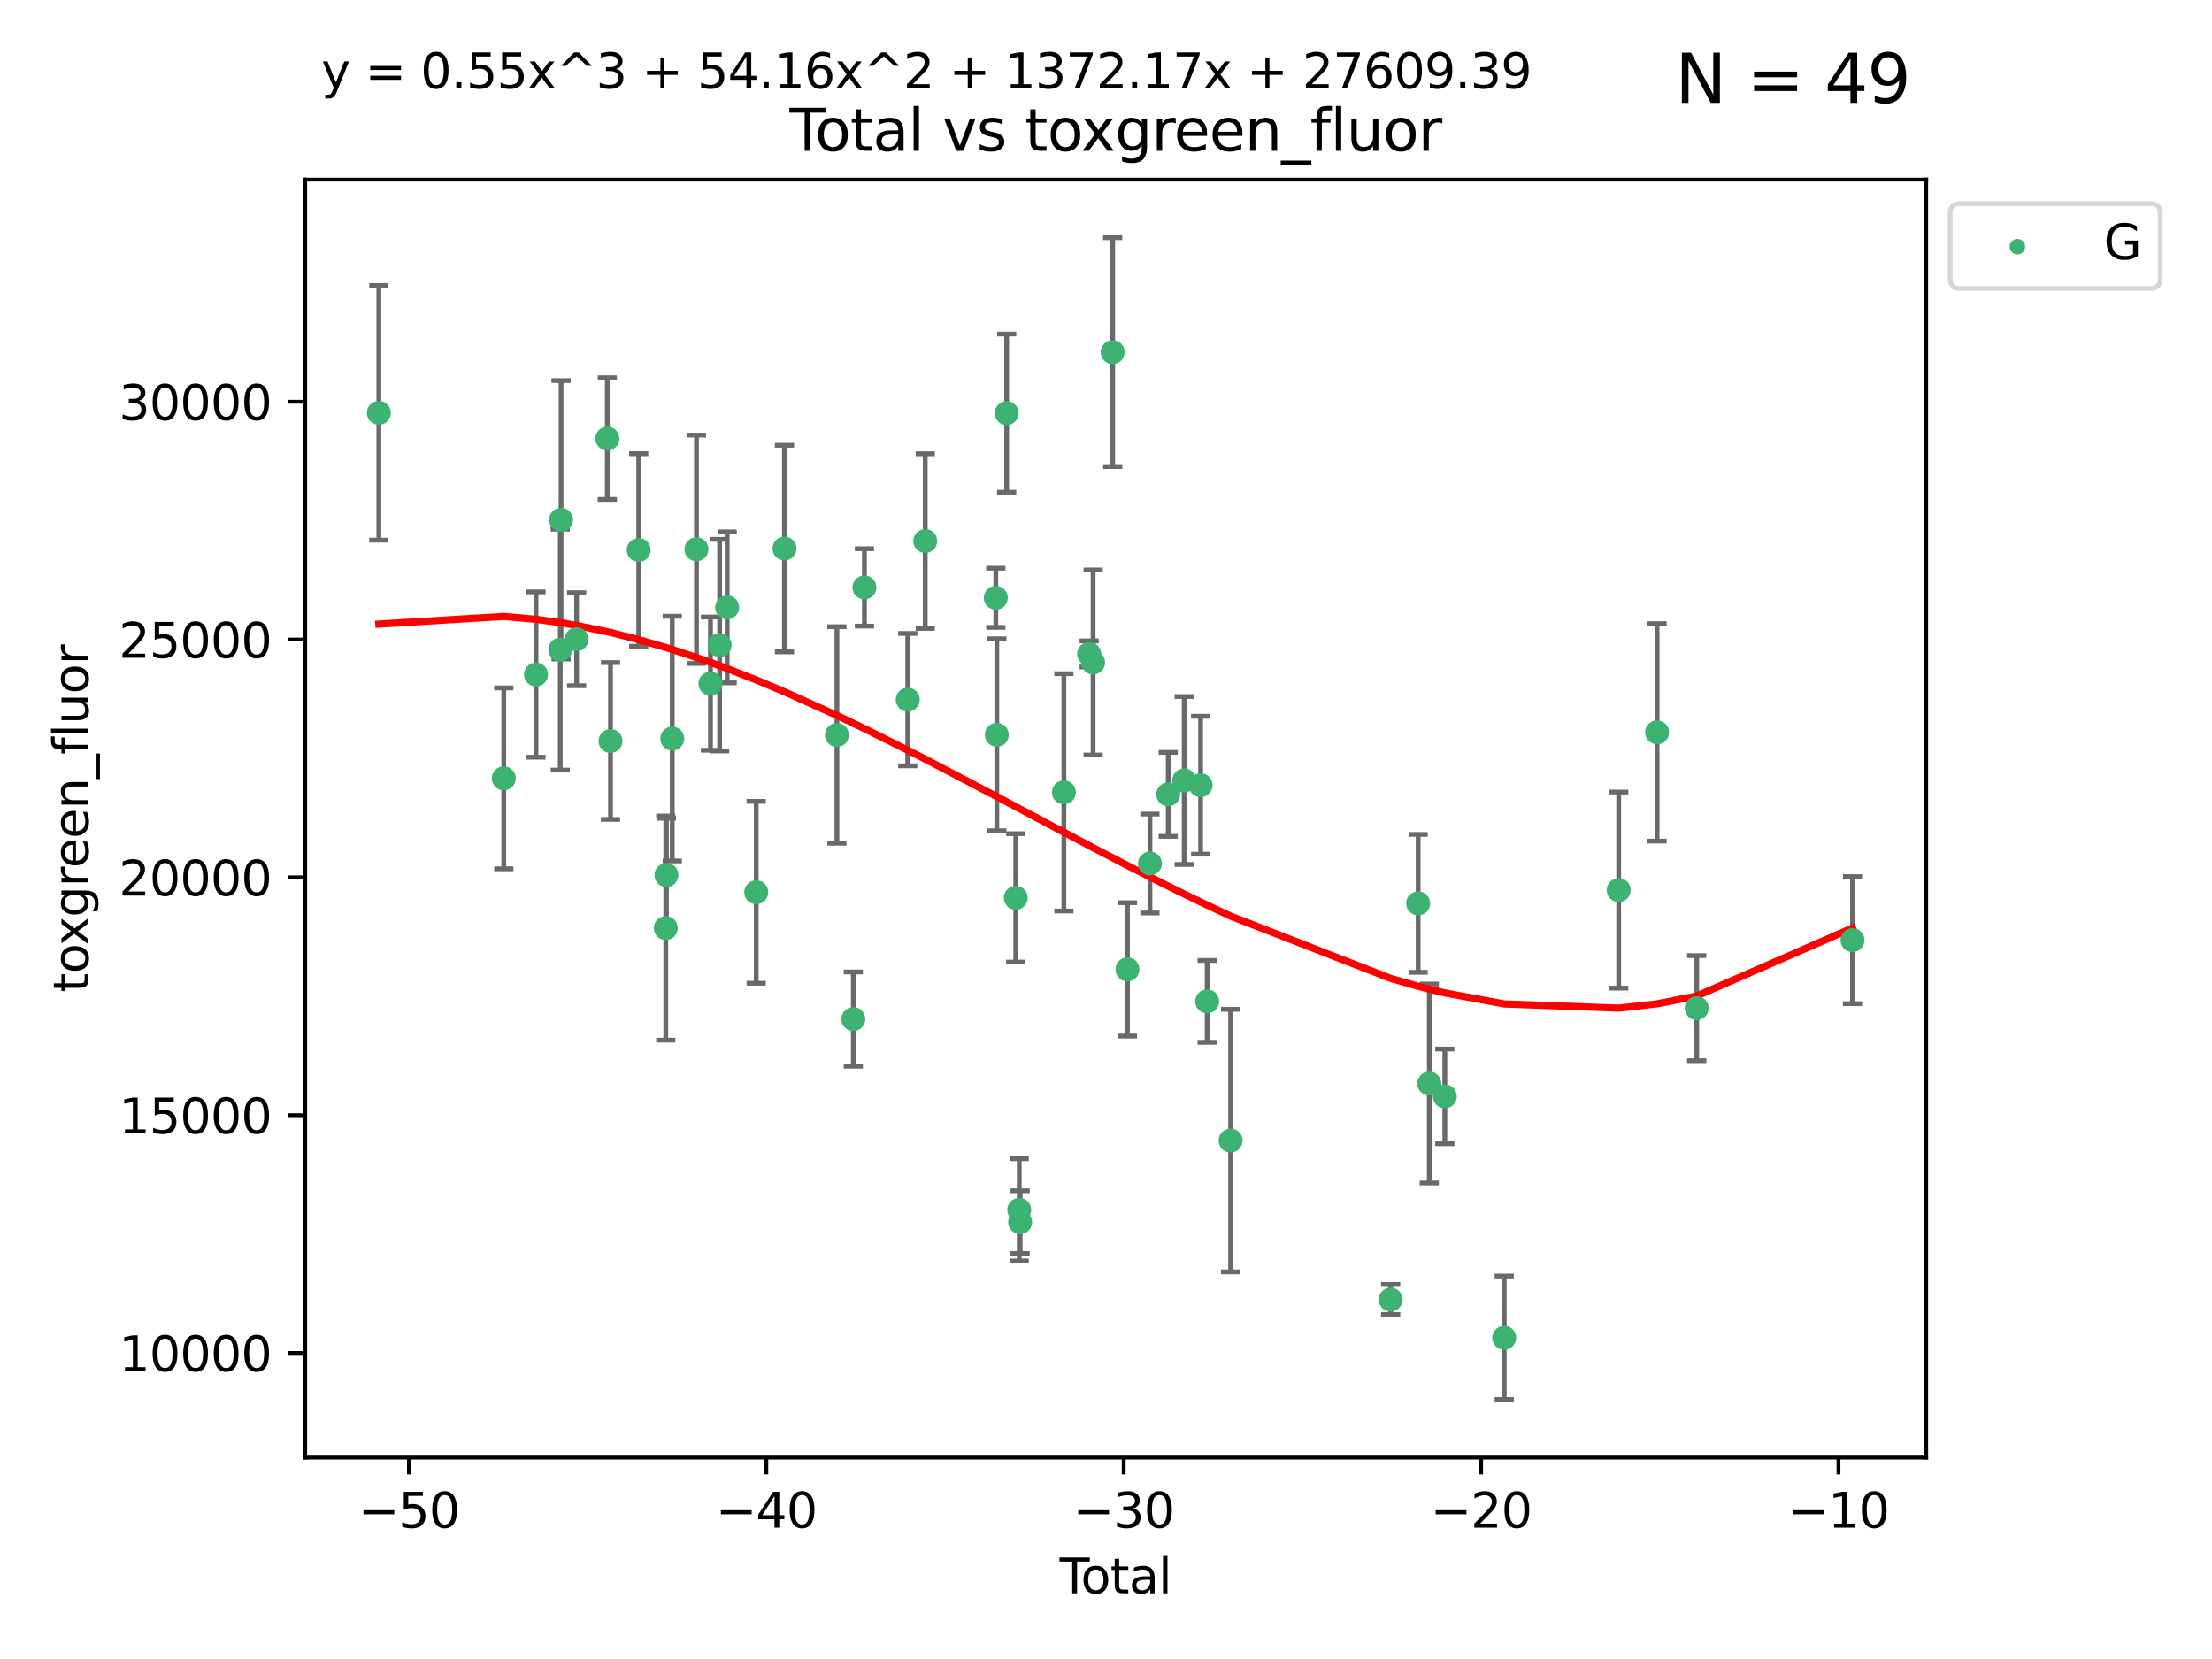 <?xml version="1.0" encoding="utf-8" standalone="no"?>
<!DOCTYPE svg PUBLIC "-//W3C//DTD SVG 1.1//EN"
  "http://www.w3.org/Graphics/SVG/1.1/DTD/svg11.dtd">
<svg xmlns:xlink="http://www.w3.org/1999/xlink" width="460.8pt" height="345.6pt" viewBox="0 0 460.8 345.6" xmlns="http://www.w3.org/2000/svg" version="1.1">
 <defs>
  <style type="text/css">*{stroke-linejoin: round; stroke-linecap: butt}</style>
 </defs>
 <g id="figure_1">
  <g id="patch_1">
   <path d="M 0 345.6 
L 460.8 345.6 
L 460.8 0 
L 0 0 
z
" style="fill: #ffffff"/>
  </g>
  <g id="axes_1">
   <g id="patch_2">
    <path d="M 63.571 303.64 
L 401.26 303.64 
L 401.26 37.411 
L 63.571 37.411 
z
" style="fill: #ffffff"/>
   </g>
   <g id="PathCollection_1">
    <defs>
     <path id="m7393a3f4f0" d="M 0 1.118 
C 0.297 1.118 0.581 1 0.791 0.791 
C 1 0.581 1.118 0.297 1.118 0 
C 1.118 -0.297 1 -0.581 0.791 -0.791 
C 0.581 -1 0.297 -1.118 0 -1.118 
C -0.297 -1.118 -0.581 -1 -0.791 -0.791 
C -1 -0.581 -1.118 -0.297 -1.118 0 
C -1.118 0.297 -1 0.581 -0.791 0.791 
C -0.581 1 -0.297 1.118 0 1.118 
z
" style="stroke: #3cb371"/>
    </defs>
    <g clip-path="url(#pbb9b4bb731)">
     <use xlink:href="#m7393a3f4f0" x="78.921" y="85.997" style="fill: #3cb371; stroke: #3cb371"/>
     <use xlink:href="#m7393a3f4f0" x="104.945" y="162.146" style="fill: #3cb371; stroke: #3cb371"/>
     <use xlink:href="#m7393a3f4f0" x="111.661" y="140.524" style="fill: #3cb371; stroke: #3cb371"/>
     <use xlink:href="#m7393a3f4f0" x="116.711" y="135.33" style="fill: #3cb371; stroke: #3cb371"/>
     <use xlink:href="#m7393a3f4f0" x="116.882" y="108.281" style="fill: #3cb371; stroke: #3cb371"/>
     <use xlink:href="#m7393a3f4f0" x="120.118" y="133.165" style="fill: #3cb371; stroke: #3cb371"/>
     <use xlink:href="#m7393a3f4f0" x="126.511" y="91.364" style="fill: #3cb371; stroke: #3cb371"/>
     <use xlink:href="#m7393a3f4f0" x="127.177" y="154.363" style="fill: #3cb371; stroke: #3cb371"/>
     <use xlink:href="#m7393a3f4f0" x="133.054" y="114.571" style="fill: #3cb371; stroke: #3cb371"/>
     <use xlink:href="#m7393a3f4f0" x="138.693" y="193.332" style="fill: #3cb371; stroke: #3cb371"/>
     <use xlink:href="#m7393a3f4f0" x="138.83" y="182.296" style="fill: #3cb371; stroke: #3cb371"/>
     <use xlink:href="#m7393a3f4f0" x="140.045" y="153.866" style="fill: #3cb371; stroke: #3cb371"/>
     <use xlink:href="#m7393a3f4f0" x="145.087" y="114.428" style="fill: #3cb371; stroke: #3cb371"/>
     <use xlink:href="#m7393a3f4f0" x="148.005" y="142.413" style="fill: #3cb371; stroke: #3cb371"/>
     <use xlink:href="#m7393a3f4f0" x="149.915" y="134.397" style="fill: #3cb371; stroke: #3cb371"/>
     <use xlink:href="#m7393a3f4f0" x="151.481" y="126.527" style="fill: #3cb371; stroke: #3cb371"/>
     <use xlink:href="#m7393a3f4f0" x="157.537" y="185.877" style="fill: #3cb371; stroke: #3cb371"/>
     <use xlink:href="#m7393a3f4f0" x="163.418" y="114.273" style="fill: #3cb371; stroke: #3cb371"/>
     <use xlink:href="#m7393a3f4f0" x="174.347" y="153.106" style="fill: #3cb371; stroke: #3cb371"/>
     <use xlink:href="#m7393a3f4f0" x="177.76" y="212.295" style="fill: #3cb371; stroke: #3cb371"/>
     <use xlink:href="#m7393a3f4f0" x="180.076" y="122.372" style="fill: #3cb371; stroke: #3cb371"/>
     <use xlink:href="#m7393a3f4f0" x="189.102" y="145.748" style="fill: #3cb371; stroke: #3cb371"/>
     <use xlink:href="#m7393a3f4f0" x="192.744" y="112.718" style="fill: #3cb371; stroke: #3cb371"/>
     <use xlink:href="#m7393a3f4f0" x="207.44" y="124.535" style="fill: #3cb371; stroke: #3cb371"/>
     <use xlink:href="#m7393a3f4f0" x="207.655" y="153.067" style="fill: #3cb371; stroke: #3cb371"/>
     <use xlink:href="#m7393a3f4f0" x="209.708" y="86.058" style="fill: #3cb371; stroke: #3cb371"/>
     <use xlink:href="#m7393a3f4f0" x="211.603" y="187.039" style="fill: #3cb371; stroke: #3cb371"/>
     <use xlink:href="#m7393a3f4f0" x="212.327" y="252.027" style="fill: #3cb371; stroke: #3cb371"/>
     <use xlink:href="#m7393a3f4f0" x="212.514" y="254.59" style="fill: #3cb371; stroke: #3cb371"/>
     <use xlink:href="#m7393a3f4f0" x="221.631" y="165.063" style="fill: #3cb371; stroke: #3cb371"/>
     <use xlink:href="#m7393a3f4f0" x="226.894" y="136.229" style="fill: #3cb371; stroke: #3cb371"/>
     <use xlink:href="#m7393a3f4f0" x="227.715" y="138.008" style="fill: #3cb371; stroke: #3cb371"/>
     <use xlink:href="#m7393a3f4f0" x="231.793" y="73.353" style="fill: #3cb371; stroke: #3cb371"/>
     <use xlink:href="#m7393a3f4f0" x="234.867" y="201.939" style="fill: #3cb371; stroke: #3cb371"/>
     <use xlink:href="#m7393a3f4f0" x="239.552" y="179.886" style="fill: #3cb371; stroke: #3cb371"/>
     <use xlink:href="#m7393a3f4f0" x="243.358" y="165.481" style="fill: #3cb371; stroke: #3cb371"/>
     <use xlink:href="#m7393a3f4f0" x="246.69" y="162.589" style="fill: #3cb371; stroke: #3cb371"/>
     <use xlink:href="#m7393a3f4f0" x="250.11" y="163.573" style="fill: #3cb371; stroke: #3cb371"/>
     <use xlink:href="#m7393a3f4f0" x="251.47" y="208.604" style="fill: #3cb371; stroke: #3cb371"/>
     <use xlink:href="#m7393a3f4f0" x="256.361" y="237.606" style="fill: #3cb371; stroke: #3cb371"/>
     <use xlink:href="#m7393a3f4f0" x="289.699" y="270.716" style="fill: #3cb371; stroke: #3cb371"/>
     <use xlink:href="#m7393a3f4f0" x="295.426" y="188.186" style="fill: #3cb371; stroke: #3cb371"/>
     <use xlink:href="#m7393a3f4f0" x="297.748" y="225.708" style="fill: #3cb371; stroke: #3cb371"/>
     <use xlink:href="#m7393a3f4f0" x="300.985" y="228.392" style="fill: #3cb371; stroke: #3cb371"/>
     <use xlink:href="#m7393a3f4f0" x="313.358" y="278.681" style="fill: #3cb371; stroke: #3cb371"/>
     <use xlink:href="#m7393a3f4f0" x="337.204" y="185.422" style="fill: #3cb371; stroke: #3cb371"/>
     <use xlink:href="#m7393a3f4f0" x="345.204" y="152.567" style="fill: #3cb371; stroke: #3cb371"/>
     <use xlink:href="#m7393a3f4f0" x="353.461" y="210.017" style="fill: #3cb371; stroke: #3cb371"/>
     <use xlink:href="#m7393a3f4f0" x="385.911" y="195.848" style="fill: #3cb371; stroke: #3cb371"/>
    </g>
   </g>
   <g id="matplotlib.axis_1">
    <g id="xtick_1">
     <g id="line2d_1">
      <defs>
       <path id="mc8658b5178" d="M 0 0 
L 0 3.5 
" style="stroke: #000000; stroke-width: 0.8"/>
      </defs>
      <g>
       <use xlink:href="#mc8658b5178" x="85.187" y="303.64" style="stroke: #000000; stroke-width: 0.8"/>
      </g>
     </g>
     <g id="text_1">
      <!-- −50 -->
      <g transform="translate(74.634 318.238)scale(0.1 -0.1)">
       <defs>
        <path id="DejaVuSans-2212" d="M 678 2272 
L 4684 2272 
L 4684 1741 
L 678 1741 
L 678 2272 
z
" transform="scale(0.016)"/>
        <path id="DejaVuSans-35" d="M 691 4666 
L 3169 4666 
L 3169 4134 
L 1269 4134 
L 1269 2991 
Q 1406 3038 1543 3061 
Q 1681 3084 1819 3084 
Q 2600 3084 3056 2656 
Q 3513 2228 3513 1497 
Q 3513 744 3044 326 
Q 2575 -91 1722 -91 
Q 1428 -91 1123 -41 
Q 819 9 494 109 
L 494 744 
Q 775 591 1075 516 
Q 1375 441 1709 441 
Q 2250 441 2565 725 
Q 2881 1009 2881 1497 
Q 2881 1984 2565 2268 
Q 2250 2553 1709 2553 
Q 1456 2553 1204 2497 
Q 953 2441 691 2322 
L 691 4666 
z
" transform="scale(0.016)"/>
        <path id="DejaVuSans-30" d="M 2034 4250 
Q 1547 4250 1301 3770 
Q 1056 3291 1056 2328 
Q 1056 1369 1301 889 
Q 1547 409 2034 409 
Q 2525 409 2770 889 
Q 3016 1369 3016 2328 
Q 3016 3291 2770 3770 
Q 2525 4250 2034 4250 
z
M 2034 4750 
Q 2819 4750 3233 4129 
Q 3647 3509 3647 2328 
Q 3647 1150 3233 529 
Q 2819 -91 2034 -91 
Q 1250 -91 836 529 
Q 422 1150 422 2328 
Q 422 3509 836 4129 
Q 1250 4750 2034 4750 
z
" transform="scale(0.016)"/>
       </defs>
       <use xlink:href="#DejaVuSans-2212"/>
       <use xlink:href="#DejaVuSans-35" x="83.789"/>
       <use xlink:href="#DejaVuSans-30" x="147.412"/>
      </g>
     </g>
    </g>
    <g id="xtick_2">
     <g id="line2d_2">
      <g>
       <use xlink:href="#mc8658b5178" x="159.638" y="303.64" style="stroke: #000000; stroke-width: 0.8"/>
      </g>
     </g>
     <g id="text_2">
      <!-- −40 -->
      <g transform="translate(149.086 318.238)scale(0.1 -0.1)">
       <defs>
        <path id="DejaVuSans-34" d="M 2419 4116 
L 825 1625 
L 2419 1625 
L 2419 4116 
z
M 2253 4666 
L 3047 4666 
L 3047 1625 
L 3713 1625 
L 3713 1100 
L 3047 1100 
L 3047 0 
L 2419 0 
L 2419 1100 
L 313 1100 
L 313 1709 
L 2253 4666 
z
" transform="scale(0.016)"/>
       </defs>
       <use xlink:href="#DejaVuSans-2212"/>
       <use xlink:href="#DejaVuSans-34" x="83.789"/>
       <use xlink:href="#DejaVuSans-30" x="147.412"/>
      </g>
     </g>
    </g>
    <g id="xtick_3">
     <g id="line2d_3">
      <g>
       <use xlink:href="#mc8658b5178" x="234.089" y="303.64" style="stroke: #000000; stroke-width: 0.8"/>
      </g>
     </g>
     <g id="text_3">
      <!-- −30 -->
      <g transform="translate(223.537 318.238)scale(0.1 -0.1)">
       <defs>
        <path id="DejaVuSans-33" d="M 2597 2516 
Q 3050 2419 3304 2112 
Q 3559 1806 3559 1356 
Q 3559 666 3084 287 
Q 2609 -91 1734 -91 
Q 1441 -91 1130 -33 
Q 819 25 488 141 
L 488 750 
Q 750 597 1062 519 
Q 1375 441 1716 441 
Q 2309 441 2620 675 
Q 2931 909 2931 1356 
Q 2931 1769 2642 2001 
Q 2353 2234 1838 2234 
L 1294 2234 
L 1294 2753 
L 1863 2753 
Q 2328 2753 2575 2939 
Q 2822 3125 2822 3475 
Q 2822 3834 2567 4026 
Q 2313 4219 1838 4219 
Q 1578 4219 1281 4162 
Q 984 4106 628 3988 
L 628 4550 
Q 988 4650 1302 4700 
Q 1616 4750 1894 4750 
Q 2613 4750 3031 4423 
Q 3450 4097 3450 3541 
Q 3450 3153 3228 2886 
Q 3006 2619 2597 2516 
z
" transform="scale(0.016)"/>
       </defs>
       <use xlink:href="#DejaVuSans-2212"/>
       <use xlink:href="#DejaVuSans-33" x="83.789"/>
       <use xlink:href="#DejaVuSans-30" x="147.412"/>
      </g>
     </g>
    </g>
    <g id="xtick_4">
     <g id="line2d_4">
      <g>
       <use xlink:href="#mc8658b5178" x="308.541" y="303.64" style="stroke: #000000; stroke-width: 0.8"/>
      </g>
     </g>
     <g id="text_4">
      <!-- −20 -->
      <g transform="translate(297.988 318.238)scale(0.1 -0.1)">
       <defs>
        <path id="DejaVuSans-32" d="M 1228 531 
L 3431 531 
L 3431 0 
L 469 0 
L 469 531 
Q 828 903 1448 1529 
Q 2069 2156 2228 2338 
Q 2531 2678 2651 2914 
Q 2772 3150 2772 3378 
Q 2772 3750 2511 3984 
Q 2250 4219 1831 4219 
Q 1534 4219 1204 4116 
Q 875 4013 500 3803 
L 500 4441 
Q 881 4594 1212 4672 
Q 1544 4750 1819 4750 
Q 2544 4750 2975 4387 
Q 3406 4025 3406 3419 
Q 3406 3131 3298 2873 
Q 3191 2616 2906 2266 
Q 2828 2175 2409 1742 
Q 1991 1309 1228 531 
z
" transform="scale(0.016)"/>
       </defs>
       <use xlink:href="#DejaVuSans-2212"/>
       <use xlink:href="#DejaVuSans-32" x="83.789"/>
       <use xlink:href="#DejaVuSans-30" x="147.412"/>
      </g>
     </g>
    </g>
    <g id="xtick_5">
     <g id="line2d_5">
      <g>
       <use xlink:href="#mc8658b5178" x="382.992" y="303.64" style="stroke: #000000; stroke-width: 0.8"/>
      </g>
     </g>
     <g id="text_5">
      <!-- −10 -->
      <g transform="translate(372.44 318.238)scale(0.1 -0.1)">
       <defs>
        <path id="DejaVuSans-31" d="M 794 531 
L 1825 531 
L 1825 4091 
L 703 3866 
L 703 4441 
L 1819 4666 
L 2450 4666 
L 2450 531 
L 3481 531 
L 3481 0 
L 794 0 
L 794 531 
z
" transform="scale(0.016)"/>
       </defs>
       <use xlink:href="#DejaVuSans-2212"/>
       <use xlink:href="#DejaVuSans-31" x="83.789"/>
       <use xlink:href="#DejaVuSans-30" x="147.412"/>
      </g>
     </g>
    </g>
    <g id="text_6">
     <!-- Total -->
     <g transform="translate(220.739 331.917)scale(0.1 -0.1)">
      <defs>
       <path id="DejaVuSans-54" d="M -19 4666 
L 3928 4666 
L 3928 4134 
L 2272 4134 
L 2272 0 
L 1638 0 
L 1638 4134 
L -19 4134 
L -19 4666 
z
" transform="scale(0.016)"/>
       <path id="DejaVuSans-6f" d="M 1959 3097 
Q 1497 3097 1228 2736 
Q 959 2375 959 1747 
Q 959 1119 1226 758 
Q 1494 397 1959 397 
Q 2419 397 2687 759 
Q 2956 1122 2956 1747 
Q 2956 2369 2687 2733 
Q 2419 3097 1959 3097 
z
M 1959 3584 
Q 2709 3584 3137 3096 
Q 3566 2609 3566 1747 
Q 3566 888 3137 398 
Q 2709 -91 1959 -91 
Q 1206 -91 779 398 
Q 353 888 353 1747 
Q 353 2609 779 3096 
Q 1206 3584 1959 3584 
z
" transform="scale(0.016)"/>
       <path id="DejaVuSans-74" d="M 1172 4494 
L 1172 3500 
L 2356 3500 
L 2356 3053 
L 1172 3053 
L 1172 1153 
Q 1172 725 1289 603 
Q 1406 481 1766 481 
L 2356 481 
L 2356 0 
L 1766 0 
Q 1100 0 847 248 
Q 594 497 594 1153 
L 594 3053 
L 172 3053 
L 172 3500 
L 594 3500 
L 594 4494 
L 1172 4494 
z
" transform="scale(0.016)"/>
       <path id="DejaVuSans-61" d="M 2194 1759 
Q 1497 1759 1228 1600 
Q 959 1441 959 1056 
Q 959 750 1161 570 
Q 1363 391 1709 391 
Q 2188 391 2477 730 
Q 2766 1069 2766 1631 
L 2766 1759 
L 2194 1759 
z
M 3341 1997 
L 3341 0 
L 2766 0 
L 2766 531 
Q 2569 213 2275 61 
Q 1981 -91 1556 -91 
Q 1019 -91 701 211 
Q 384 513 384 1019 
Q 384 1609 779 1909 
Q 1175 2209 1959 2209 
L 2766 2209 
L 2766 2266 
Q 2766 2663 2505 2880 
Q 2244 3097 1772 3097 
Q 1472 3097 1187 3025 
Q 903 2953 641 2809 
L 641 3341 
Q 956 3463 1253 3523 
Q 1550 3584 1831 3584 
Q 2591 3584 2966 3190 
Q 3341 2797 3341 1997 
z
" transform="scale(0.016)"/>
       <path id="DejaVuSans-6c" d="M 603 4863 
L 1178 4863 
L 1178 0 
L 603 0 
L 603 4863 
z
" transform="scale(0.016)"/>
      </defs>
      <use xlink:href="#DejaVuSans-54"/>
      <use xlink:href="#DejaVuSans-6f" x="44.084"/>
      <use xlink:href="#DejaVuSans-74" x="105.266"/>
      <use xlink:href="#DejaVuSans-61" x="144.475"/>
      <use xlink:href="#DejaVuSans-6c" x="205.754"/>
     </g>
    </g>
   </g>
   <g id="matplotlib.axis_2">
    <g id="ytick_1">
     <g id="line2d_6">
      <defs>
       <path id="m57a0257af6" d="M 0 0 
L -3.5 0 
" style="stroke: #000000; stroke-width: 0.8"/>
      </defs>
      <g>
       <use xlink:href="#m57a0257af6" x="63.571" y="281.858" style="stroke: #000000; stroke-width: 0.8"/>
      </g>
     </g>
     <g id="text_7">
      <!-- 10000 -->
      <g transform="translate(24.759 285.657)scale(0.1 -0.1)">
       <use xlink:href="#DejaVuSans-31"/>
       <use xlink:href="#DejaVuSans-30" x="63.623"/>
       <use xlink:href="#DejaVuSans-30" x="127.246"/>
       <use xlink:href="#DejaVuSans-30" x="190.869"/>
       <use xlink:href="#DejaVuSans-30" x="254.492"/>
      </g>
     </g>
    </g>
    <g id="ytick_2">
     <g id="line2d_7">
      <g>
       <use xlink:href="#m57a0257af6" x="63.571" y="232.315" style="stroke: #000000; stroke-width: 0.8"/>
      </g>
     </g>
     <g id="text_8">
      <!-- 15000 -->
      <g transform="translate(24.759 236.114)scale(0.1 -0.1)">
       <use xlink:href="#DejaVuSans-31"/>
       <use xlink:href="#DejaVuSans-35" x="63.623"/>
       <use xlink:href="#DejaVuSans-30" x="127.246"/>
       <use xlink:href="#DejaVuSans-30" x="190.869"/>
       <use xlink:href="#DejaVuSans-30" x="254.492"/>
      </g>
     </g>
    </g>
    <g id="ytick_3">
     <g id="line2d_8">
      <g>
       <use xlink:href="#m57a0257af6" x="63.571" y="182.772" style="stroke: #000000; stroke-width: 0.8"/>
      </g>
     </g>
     <g id="text_9">
      <!-- 20000 -->
      <g transform="translate(24.759 186.571)scale(0.1 -0.1)">
       <use xlink:href="#DejaVuSans-32"/>
       <use xlink:href="#DejaVuSans-30" x="63.623"/>
       <use xlink:href="#DejaVuSans-30" x="127.246"/>
       <use xlink:href="#DejaVuSans-30" x="190.869"/>
       <use xlink:href="#DejaVuSans-30" x="254.492"/>
      </g>
     </g>
    </g>
    <g id="ytick_4">
     <g id="line2d_9">
      <g>
       <use xlink:href="#m57a0257af6" x="63.571" y="133.23" style="stroke: #000000; stroke-width: 0.8"/>
      </g>
     </g>
     <g id="text_10">
      <!-- 25000 -->
      <g transform="translate(24.759 137.029)scale(0.1 -0.1)">
       <use xlink:href="#DejaVuSans-32"/>
       <use xlink:href="#DejaVuSans-35" x="63.623"/>
       <use xlink:href="#DejaVuSans-30" x="127.246"/>
       <use xlink:href="#DejaVuSans-30" x="190.869"/>
       <use xlink:href="#DejaVuSans-30" x="254.492"/>
      </g>
     </g>
    </g>
    <g id="ytick_5">
     <g id="line2d_10">
      <g>
       <use xlink:href="#m57a0257af6" x="63.571" y="83.687" style="stroke: #000000; stroke-width: 0.8"/>
      </g>
     </g>
     <g id="text_11">
      <!-- 30000 -->
      <g transform="translate(24.759 87.486)scale(0.1 -0.1)">
       <use xlink:href="#DejaVuSans-33"/>
       <use xlink:href="#DejaVuSans-30" x="63.623"/>
       <use xlink:href="#DejaVuSans-30" x="127.246"/>
       <use xlink:href="#DejaVuSans-30" x="190.869"/>
       <use xlink:href="#DejaVuSans-30" x="254.492"/>
      </g>
     </g>
    </g>
    <g id="text_12">
     <!-- toxgreen_fluor -->
     <g transform="translate(18.401 206.72)rotate(-90)scale(0.1 -0.1)">
      <defs>
       <path id="DejaVuSans-78" d="M 3513 3500 
L 2247 1797 
L 3578 0 
L 2900 0 
L 1881 1375 
L 863 0 
L 184 0 
L 1544 1831 
L 300 3500 
L 978 3500 
L 1906 2253 
L 2834 3500 
L 3513 3500 
z
" transform="scale(0.016)"/>
       <path id="DejaVuSans-67" d="M 2906 1791 
Q 2906 2416 2648 2759 
Q 2391 3103 1925 3103 
Q 1463 3103 1205 2759 
Q 947 2416 947 1791 
Q 947 1169 1205 825 
Q 1463 481 1925 481 
Q 2391 481 2648 825 
Q 2906 1169 2906 1791 
z
M 3481 434 
Q 3481 -459 3084 -895 
Q 2688 -1331 1869 -1331 
Q 1566 -1331 1297 -1286 
Q 1028 -1241 775 -1147 
L 775 -588 
Q 1028 -725 1275 -790 
Q 1522 -856 1778 -856 
Q 2344 -856 2625 -561 
Q 2906 -266 2906 331 
L 2906 616 
Q 2728 306 2450 153 
Q 2172 0 1784 0 
Q 1141 0 747 490 
Q 353 981 353 1791 
Q 353 2603 747 3093 
Q 1141 3584 1784 3584 
Q 2172 3584 2450 3431 
Q 2728 3278 2906 2969 
L 2906 3500 
L 3481 3500 
L 3481 434 
z
" transform="scale(0.016)"/>
       <path id="DejaVuSans-72" d="M 2631 2963 
Q 2534 3019 2420 3045 
Q 2306 3072 2169 3072 
Q 1681 3072 1420 2755 
Q 1159 2438 1159 1844 
L 1159 0 
L 581 0 
L 581 3500 
L 1159 3500 
L 1159 2956 
Q 1341 3275 1631 3429 
Q 1922 3584 2338 3584 
Q 2397 3584 2469 3576 
Q 2541 3569 2628 3553 
L 2631 2963 
z
" transform="scale(0.016)"/>
       <path id="DejaVuSans-65" d="M 3597 1894 
L 3597 1613 
L 953 1613 
Q 991 1019 1311 708 
Q 1631 397 2203 397 
Q 2534 397 2845 478 
Q 3156 559 3463 722 
L 3463 178 
Q 3153 47 2828 -22 
Q 2503 -91 2169 -91 
Q 1331 -91 842 396 
Q 353 884 353 1716 
Q 353 2575 817 3079 
Q 1281 3584 2069 3584 
Q 2775 3584 3186 3129 
Q 3597 2675 3597 1894 
z
M 3022 2063 
Q 3016 2534 2758 2815 
Q 2500 3097 2075 3097 
Q 1594 3097 1305 2825 
Q 1016 2553 972 2059 
L 3022 2063 
z
" transform="scale(0.016)"/>
       <path id="DejaVuSans-6e" d="M 3513 2113 
L 3513 0 
L 2938 0 
L 2938 2094 
Q 2938 2591 2744 2837 
Q 2550 3084 2163 3084 
Q 1697 3084 1428 2787 
Q 1159 2491 1159 1978 
L 1159 0 
L 581 0 
L 581 3500 
L 1159 3500 
L 1159 2956 
Q 1366 3272 1645 3428 
Q 1925 3584 2291 3584 
Q 2894 3584 3203 3211 
Q 3513 2838 3513 2113 
z
" transform="scale(0.016)"/>
       <path id="DejaVuSans-5f" d="M 3263 -1063 
L 3263 -1509 
L -63 -1509 
L -63 -1063 
L 3263 -1063 
z
" transform="scale(0.016)"/>
       <path id="DejaVuSans-66" d="M 2375 4863 
L 2375 4384 
L 1825 4384 
Q 1516 4384 1395 4259 
Q 1275 4134 1275 3809 
L 1275 3500 
L 2222 3500 
L 2222 3053 
L 1275 3053 
L 1275 0 
L 697 0 
L 697 3053 
L 147 3053 
L 147 3500 
L 697 3500 
L 697 3744 
Q 697 4328 969 4595 
Q 1241 4863 1831 4863 
L 2375 4863 
z
" transform="scale(0.016)"/>
       <path id="DejaVuSans-75" d="M 544 1381 
L 544 3500 
L 1119 3500 
L 1119 1403 
Q 1119 906 1312 657 
Q 1506 409 1894 409 
Q 2359 409 2629 706 
Q 2900 1003 2900 1516 
L 2900 3500 
L 3475 3500 
L 3475 0 
L 2900 0 
L 2900 538 
Q 2691 219 2414 64 
Q 2138 -91 1772 -91 
Q 1169 -91 856 284 
Q 544 659 544 1381 
z
M 1991 3584 
L 1991 3584 
z
" transform="scale(0.016)"/>
      </defs>
      <use xlink:href="#DejaVuSans-74"/>
      <use xlink:href="#DejaVuSans-6f" x="39.209"/>
      <use xlink:href="#DejaVuSans-78" x="97.266"/>
      <use xlink:href="#DejaVuSans-67" x="156.445"/>
      <use xlink:href="#DejaVuSans-72" x="219.922"/>
      <use xlink:href="#DejaVuSans-65" x="258.785"/>
      <use xlink:href="#DejaVuSans-65" x="320.309"/>
      <use xlink:href="#DejaVuSans-6e" x="381.832"/>
      <use xlink:href="#DejaVuSans-5f" x="445.211"/>
      <use xlink:href="#DejaVuSans-66" x="495.211"/>
      <use xlink:href="#DejaVuSans-6c" x="530.416"/>
      <use xlink:href="#DejaVuSans-75" x="558.199"/>
      <use xlink:href="#DejaVuSans-6f" x="621.578"/>
      <use xlink:href="#DejaVuSans-72" x="682.76"/>
     </g>
    </g>
   </g>
   <g id="LineCollection_1">
    <path d="M 78.921 112.522 
L 78.921 59.471 
" clip-path="url(#pbb9b4bb731)" style="fill: none; stroke: #696969"/>
    <path d="M 104.945 180.989 
L 104.945 143.303 
" clip-path="url(#pbb9b4bb731)" style="fill: none; stroke: #696969"/>
    <path d="M 111.661 157.745 
L 111.661 123.304 
" clip-path="url(#pbb9b4bb731)" style="fill: none; stroke: #696969"/>
    <path d="M 116.711 160.423 
L 116.711 110.237 
" clip-path="url(#pbb9b4bb731)" style="fill: none; stroke: #696969"/>
    <path d="M 116.882 137.283 
L 116.882 79.279 
" clip-path="url(#pbb9b4bb731)" style="fill: none; stroke: #696969"/>
    <path d="M 120.118 142.848 
L 120.118 123.481 
" clip-path="url(#pbb9b4bb731)" style="fill: none; stroke: #696969"/>
    <path d="M 126.511 104.035 
L 126.511 78.693 
" clip-path="url(#pbb9b4bb731)" style="fill: none; stroke: #696969"/>
    <path d="M 127.177 170.7 
L 127.177 138.025 
" clip-path="url(#pbb9b4bb731)" style="fill: none; stroke: #696969"/>
    <path d="M 133.054 134.638 
L 133.054 94.505 
" clip-path="url(#pbb9b4bb731)" style="fill: none; stroke: #696969"/>
    <path d="M 138.693 216.68 
L 138.693 169.984 
" clip-path="url(#pbb9b4bb731)" style="fill: none; stroke: #696969"/>
    <path d="M 138.83 194.134 
L 138.83 170.457 
" clip-path="url(#pbb9b4bb731)" style="fill: none; stroke: #696969"/>
    <path d="M 140.045 179.351 
L 140.045 128.38 
" clip-path="url(#pbb9b4bb731)" style="fill: none; stroke: #696969"/>
    <path d="M 145.087 138.213 
L 145.087 90.642 
" clip-path="url(#pbb9b4bb731)" style="fill: none; stroke: #696969"/>
    <path d="M 148.005 156.289 
L 148.005 128.536 
" clip-path="url(#pbb9b4bb731)" style="fill: none; stroke: #696969"/>
    <path d="M 149.915 156.437 
L 149.915 112.358 
" clip-path="url(#pbb9b4bb731)" style="fill: none; stroke: #696969"/>
    <path d="M 151.481 142.251 
L 151.481 110.802 
" clip-path="url(#pbb9b4bb731)" style="fill: none; stroke: #696969"/>
    <path d="M 157.537 204.819 
L 157.537 166.936 
" clip-path="url(#pbb9b4bb731)" style="fill: none; stroke: #696969"/>
    <path d="M 163.418 135.794 
L 163.418 92.752 
" clip-path="url(#pbb9b4bb731)" style="fill: none; stroke: #696969"/>
    <path d="M 174.347 175.66 
L 174.347 130.552 
" clip-path="url(#pbb9b4bb731)" style="fill: none; stroke: #696969"/>
    <path d="M 177.76 222.116 
L 177.76 202.474 
" clip-path="url(#pbb9b4bb731)" style="fill: none; stroke: #696969"/>
    <path d="M 180.076 130.43 
L 180.076 114.314 
" clip-path="url(#pbb9b4bb731)" style="fill: none; stroke: #696969"/>
    <path d="M 189.102 159.533 
L 189.102 131.963 
" clip-path="url(#pbb9b4bb731)" style="fill: none; stroke: #696969"/>
    <path d="M 192.744 130.909 
L 192.744 94.526 
" clip-path="url(#pbb9b4bb731)" style="fill: none; stroke: #696969"/>
    <path d="M 207.44 130.705 
L 207.44 118.365 
" clip-path="url(#pbb9b4bb731)" style="fill: none; stroke: #696969"/>
    <path d="M 207.655 173.063 
L 207.655 133.072 
" clip-path="url(#pbb9b4bb731)" style="fill: none; stroke: #696969"/>
    <path d="M 209.708 102.536 
L 209.708 69.579 
" clip-path="url(#pbb9b4bb731)" style="fill: none; stroke: #696969"/>
    <path d="M 211.603 200.41 
L 211.603 173.669 
" clip-path="url(#pbb9b4bb731)" style="fill: none; stroke: #696969"/>
    <path d="M 212.327 262.673 
L 212.327 241.38 
" clip-path="url(#pbb9b4bb731)" style="fill: none; stroke: #696969"/>
    <path d="M 212.514 261.113 
L 212.514 248.067 
" clip-path="url(#pbb9b4bb731)" style="fill: none; stroke: #696969"/>
    <path d="M 221.631 189.777 
L 221.631 140.349 
" clip-path="url(#pbb9b4bb731)" style="fill: none; stroke: #696969"/>
    <path d="M 226.894 138.946 
L 226.894 133.511 
" clip-path="url(#pbb9b4bb731)" style="fill: none; stroke: #696969"/>
    <path d="M 227.715 157.285 
L 227.715 118.731 
" clip-path="url(#pbb9b4bb731)" style="fill: none; stroke: #696969"/>
    <path d="M 231.793 97.193 
L 231.793 49.513 
" clip-path="url(#pbb9b4bb731)" style="fill: none; stroke: #696969"/>
    <path d="M 234.867 215.825 
L 234.867 188.053 
" clip-path="url(#pbb9b4bb731)" style="fill: none; stroke: #696969"/>
    <path d="M 239.552 190.19 
L 239.552 169.582 
" clip-path="url(#pbb9b4bb731)" style="fill: none; stroke: #696969"/>
    <path d="M 243.358 174.223 
L 243.358 156.739 
" clip-path="url(#pbb9b4bb731)" style="fill: none; stroke: #696969"/>
    <path d="M 246.69 180.08 
L 246.69 145.099 
" clip-path="url(#pbb9b4bb731)" style="fill: none; stroke: #696969"/>
    <path d="M 250.11 177.935 
L 250.11 149.211 
" clip-path="url(#pbb9b4bb731)" style="fill: none; stroke: #696969"/>
    <path d="M 251.47 217.128 
L 251.47 200.081 
" clip-path="url(#pbb9b4bb731)" style="fill: none; stroke: #696969"/>
    <path d="M 256.361 264.952 
L 256.361 210.261 
" clip-path="url(#pbb9b4bb731)" style="fill: none; stroke: #696969"/>
    <path d="M 289.699 273.85 
L 289.699 267.581 
" clip-path="url(#pbb9b4bb731)" style="fill: none; stroke: #696969"/>
    <path d="M 295.426 202.549 
L 295.426 173.823 
" clip-path="url(#pbb9b4bb731)" style="fill: none; stroke: #696969"/>
    <path d="M 297.748 246.426 
L 297.748 204.99 
" clip-path="url(#pbb9b4bb731)" style="fill: none; stroke: #696969"/>
    <path d="M 300.985 238.25 
L 300.985 218.535 
" clip-path="url(#pbb9b4bb731)" style="fill: none; stroke: #696969"/>
    <path d="M 313.358 291.539 
L 313.358 265.824 
" clip-path="url(#pbb9b4bb731)" style="fill: none; stroke: #696969"/>
    <path d="M 337.204 205.848 
L 337.204 164.996 
" clip-path="url(#pbb9b4bb731)" style="fill: none; stroke: #696969"/>
    <path d="M 345.204 175.222 
L 345.204 129.911 
" clip-path="url(#pbb9b4bb731)" style="fill: none; stroke: #696969"/>
    <path d="M 353.461 220.958 
L 353.461 199.075 
" clip-path="url(#pbb9b4bb731)" style="fill: none; stroke: #696969"/>
    <path d="M 385.911 209.071 
L 385.911 182.625 
" clip-path="url(#pbb9b4bb731)" style="fill: none; stroke: #696969"/>
   </g>
   <g id="line2d_11">
    <defs>
     <path id="m65436a0df3" d="M 2 0 
L -2 -0 
" style="stroke: #696969"/>
    </defs>
    <g clip-path="url(#pbb9b4bb731)">
     <use xlink:href="#m65436a0df3" x="78.921" y="112.522" style="fill: #696969; stroke: #696969"/>
     <use xlink:href="#m65436a0df3" x="104.945" y="180.989" style="fill: #696969; stroke: #696969"/>
     <use xlink:href="#m65436a0df3" x="111.661" y="157.745" style="fill: #696969; stroke: #696969"/>
     <use xlink:href="#m65436a0df3" x="116.711" y="160.423" style="fill: #696969; stroke: #696969"/>
     <use xlink:href="#m65436a0df3" x="116.882" y="137.283" style="fill: #696969; stroke: #696969"/>
     <use xlink:href="#m65436a0df3" x="120.118" y="142.848" style="fill: #696969; stroke: #696969"/>
     <use xlink:href="#m65436a0df3" x="126.511" y="104.035" style="fill: #696969; stroke: #696969"/>
     <use xlink:href="#m65436a0df3" x="127.177" y="170.7" style="fill: #696969; stroke: #696969"/>
     <use xlink:href="#m65436a0df3" x="133.054" y="134.638" style="fill: #696969; stroke: #696969"/>
     <use xlink:href="#m65436a0df3" x="138.693" y="216.68" style="fill: #696969; stroke: #696969"/>
     <use xlink:href="#m65436a0df3" x="138.83" y="194.134" style="fill: #696969; stroke: #696969"/>
     <use xlink:href="#m65436a0df3" x="140.045" y="179.351" style="fill: #696969; stroke: #696969"/>
     <use xlink:href="#m65436a0df3" x="145.087" y="138.213" style="fill: #696969; stroke: #696969"/>
     <use xlink:href="#m65436a0df3" x="148.005" y="156.289" style="fill: #696969; stroke: #696969"/>
     <use xlink:href="#m65436a0df3" x="149.915" y="156.437" style="fill: #696969; stroke: #696969"/>
     <use xlink:href="#m65436a0df3" x="151.481" y="142.251" style="fill: #696969; stroke: #696969"/>
     <use xlink:href="#m65436a0df3" x="157.537" y="204.819" style="fill: #696969; stroke: #696969"/>
     <use xlink:href="#m65436a0df3" x="163.418" y="135.794" style="fill: #696969; stroke: #696969"/>
     <use xlink:href="#m65436a0df3" x="174.347" y="175.66" style="fill: #696969; stroke: #696969"/>
     <use xlink:href="#m65436a0df3" x="177.76" y="222.116" style="fill: #696969; stroke: #696969"/>
     <use xlink:href="#m65436a0df3" x="180.076" y="130.43" style="fill: #696969; stroke: #696969"/>
     <use xlink:href="#m65436a0df3" x="189.102" y="159.533" style="fill: #696969; stroke: #696969"/>
     <use xlink:href="#m65436a0df3" x="192.744" y="130.909" style="fill: #696969; stroke: #696969"/>
     <use xlink:href="#m65436a0df3" x="207.44" y="130.705" style="fill: #696969; stroke: #696969"/>
     <use xlink:href="#m65436a0df3" x="207.655" y="173.063" style="fill: #696969; stroke: #696969"/>
     <use xlink:href="#m65436a0df3" x="209.708" y="102.536" style="fill: #696969; stroke: #696969"/>
     <use xlink:href="#m65436a0df3" x="211.603" y="200.41" style="fill: #696969; stroke: #696969"/>
     <use xlink:href="#m65436a0df3" x="212.327" y="262.673" style="fill: #696969; stroke: #696969"/>
     <use xlink:href="#m65436a0df3" x="212.514" y="261.113" style="fill: #696969; stroke: #696969"/>
     <use xlink:href="#m65436a0df3" x="221.631" y="189.777" style="fill: #696969; stroke: #696969"/>
     <use xlink:href="#m65436a0df3" x="226.894" y="138.946" style="fill: #696969; stroke: #696969"/>
     <use xlink:href="#m65436a0df3" x="227.715" y="157.285" style="fill: #696969; stroke: #696969"/>
     <use xlink:href="#m65436a0df3" x="231.793" y="97.193" style="fill: #696969; stroke: #696969"/>
     <use xlink:href="#m65436a0df3" x="234.867" y="215.825" style="fill: #696969; stroke: #696969"/>
     <use xlink:href="#m65436a0df3" x="239.552" y="190.19" style="fill: #696969; stroke: #696969"/>
     <use xlink:href="#m65436a0df3" x="243.358" y="174.223" style="fill: #696969; stroke: #696969"/>
     <use xlink:href="#m65436a0df3" x="246.69" y="180.08" style="fill: #696969; stroke: #696969"/>
     <use xlink:href="#m65436a0df3" x="250.11" y="177.935" style="fill: #696969; stroke: #696969"/>
     <use xlink:href="#m65436a0df3" x="251.47" y="217.128" style="fill: #696969; stroke: #696969"/>
     <use xlink:href="#m65436a0df3" x="256.361" y="264.952" style="fill: #696969; stroke: #696969"/>
     <use xlink:href="#m65436a0df3" x="289.699" y="273.85" style="fill: #696969; stroke: #696969"/>
     <use xlink:href="#m65436a0df3" x="295.426" y="202.549" style="fill: #696969; stroke: #696969"/>
     <use xlink:href="#m65436a0df3" x="297.748" y="246.426" style="fill: #696969; stroke: #696969"/>
     <use xlink:href="#m65436a0df3" x="300.985" y="238.25" style="fill: #696969; stroke: #696969"/>
     <use xlink:href="#m65436a0df3" x="313.358" y="291.539" style="fill: #696969; stroke: #696969"/>
     <use xlink:href="#m65436a0df3" x="337.204" y="205.848" style="fill: #696969; stroke: #696969"/>
     <use xlink:href="#m65436a0df3" x="345.204" y="175.222" style="fill: #696969; stroke: #696969"/>
     <use xlink:href="#m65436a0df3" x="353.461" y="220.958" style="fill: #696969; stroke: #696969"/>
     <use xlink:href="#m65436a0df3" x="385.911" y="209.071" style="fill: #696969; stroke: #696969"/>
    </g>
   </g>
   <g id="line2d_12">
    <g clip-path="url(#pbb9b4bb731)">
     <use xlink:href="#m65436a0df3" x="78.921" y="59.471" style="fill: #696969; stroke: #696969"/>
     <use xlink:href="#m65436a0df3" x="104.945" y="143.303" style="fill: #696969; stroke: #696969"/>
     <use xlink:href="#m65436a0df3" x="111.661" y="123.304" style="fill: #696969; stroke: #696969"/>
     <use xlink:href="#m65436a0df3" x="116.711" y="110.237" style="fill: #696969; stroke: #696969"/>
     <use xlink:href="#m65436a0df3" x="116.882" y="79.279" style="fill: #696969; stroke: #696969"/>
     <use xlink:href="#m65436a0df3" x="120.118" y="123.481" style="fill: #696969; stroke: #696969"/>
     <use xlink:href="#m65436a0df3" x="126.511" y="78.693" style="fill: #696969; stroke: #696969"/>
     <use xlink:href="#m65436a0df3" x="127.177" y="138.025" style="fill: #696969; stroke: #696969"/>
     <use xlink:href="#m65436a0df3" x="133.054" y="94.505" style="fill: #696969; stroke: #696969"/>
     <use xlink:href="#m65436a0df3" x="138.693" y="169.984" style="fill: #696969; stroke: #696969"/>
     <use xlink:href="#m65436a0df3" x="138.83" y="170.457" style="fill: #696969; stroke: #696969"/>
     <use xlink:href="#m65436a0df3" x="140.045" y="128.38" style="fill: #696969; stroke: #696969"/>
     <use xlink:href="#m65436a0df3" x="145.087" y="90.642" style="fill: #696969; stroke: #696969"/>
     <use xlink:href="#m65436a0df3" x="148.005" y="128.536" style="fill: #696969; stroke: #696969"/>
     <use xlink:href="#m65436a0df3" x="149.915" y="112.358" style="fill: #696969; stroke: #696969"/>
     <use xlink:href="#m65436a0df3" x="151.481" y="110.802" style="fill: #696969; stroke: #696969"/>
     <use xlink:href="#m65436a0df3" x="157.537" y="166.936" style="fill: #696969; stroke: #696969"/>
     <use xlink:href="#m65436a0df3" x="163.418" y="92.752" style="fill: #696969; stroke: #696969"/>
     <use xlink:href="#m65436a0df3" x="174.347" y="130.552" style="fill: #696969; stroke: #696969"/>
     <use xlink:href="#m65436a0df3" x="177.76" y="202.474" style="fill: #696969; stroke: #696969"/>
     <use xlink:href="#m65436a0df3" x="180.076" y="114.314" style="fill: #696969; stroke: #696969"/>
     <use xlink:href="#m65436a0df3" x="189.102" y="131.963" style="fill: #696969; stroke: #696969"/>
     <use xlink:href="#m65436a0df3" x="192.744" y="94.526" style="fill: #696969; stroke: #696969"/>
     <use xlink:href="#m65436a0df3" x="207.44" y="118.365" style="fill: #696969; stroke: #696969"/>
     <use xlink:href="#m65436a0df3" x="207.655" y="133.072" style="fill: #696969; stroke: #696969"/>
     <use xlink:href="#m65436a0df3" x="209.708" y="69.579" style="fill: #696969; stroke: #696969"/>
     <use xlink:href="#m65436a0df3" x="211.603" y="173.669" style="fill: #696969; stroke: #696969"/>
     <use xlink:href="#m65436a0df3" x="212.327" y="241.38" style="fill: #696969; stroke: #696969"/>
     <use xlink:href="#m65436a0df3" x="212.514" y="248.067" style="fill: #696969; stroke: #696969"/>
     <use xlink:href="#m65436a0df3" x="221.631" y="140.349" style="fill: #696969; stroke: #696969"/>
     <use xlink:href="#m65436a0df3" x="226.894" y="133.511" style="fill: #696969; stroke: #696969"/>
     <use xlink:href="#m65436a0df3" x="227.715" y="118.731" style="fill: #696969; stroke: #696969"/>
     <use xlink:href="#m65436a0df3" x="231.793" y="49.513" style="fill: #696969; stroke: #696969"/>
     <use xlink:href="#m65436a0df3" x="234.867" y="188.053" style="fill: #696969; stroke: #696969"/>
     <use xlink:href="#m65436a0df3" x="239.552" y="169.582" style="fill: #696969; stroke: #696969"/>
     <use xlink:href="#m65436a0df3" x="243.358" y="156.739" style="fill: #696969; stroke: #696969"/>
     <use xlink:href="#m65436a0df3" x="246.69" y="145.099" style="fill: #696969; stroke: #696969"/>
     <use xlink:href="#m65436a0df3" x="250.11" y="149.211" style="fill: #696969; stroke: #696969"/>
     <use xlink:href="#m65436a0df3" x="251.47" y="200.081" style="fill: #696969; stroke: #696969"/>
     <use xlink:href="#m65436a0df3" x="256.361" y="210.261" style="fill: #696969; stroke: #696969"/>
     <use xlink:href="#m65436a0df3" x="289.699" y="267.581" style="fill: #696969; stroke: #696969"/>
     <use xlink:href="#m65436a0df3" x="295.426" y="173.823" style="fill: #696969; stroke: #696969"/>
     <use xlink:href="#m65436a0df3" x="297.748" y="204.99" style="fill: #696969; stroke: #696969"/>
     <use xlink:href="#m65436a0df3" x="300.985" y="218.535" style="fill: #696969; stroke: #696969"/>
     <use xlink:href="#m65436a0df3" x="313.358" y="265.824" style="fill: #696969; stroke: #696969"/>
     <use xlink:href="#m65436a0df3" x="337.204" y="164.996" style="fill: #696969; stroke: #696969"/>
     <use xlink:href="#m65436a0df3" x="345.204" y="129.911" style="fill: #696969; stroke: #696969"/>
     <use xlink:href="#m65436a0df3" x="353.461" y="199.075" style="fill: #696969; stroke: #696969"/>
     <use xlink:href="#m65436a0df3" x="385.911" y="182.625" style="fill: #696969; stroke: #696969"/>
    </g>
   </g>
   <g id="line2d_13">
    <path d="M 78.921 130.011 
L 104.945 128.42 
L 111.661 129.018 
L 116.711 129.71 
L 116.882 129.737 
L 120.118 130.289 
L 126.511 131.606 
L 127.177 131.76 
L 133.054 133.248 
L 138.693 134.884 
L 138.83 134.926 
L 140.045 135.305 
L 145.087 136.968 
L 148.005 137.995 
L 149.915 138.692 
L 151.481 139.276 
L 157.537 141.65 
L 163.418 144.112 
L 174.347 149.043 
L 177.76 150.665 
L 180.076 151.785 
L 189.102 156.277 
L 192.744 158.139 
L 207.44 165.836 
L 207.655 165.951 
L 209.708 167.04 
L 211.603 168.048 
L 212.327 168.433 
L 212.514 168.533 
L 221.631 173.377 
L 226.894 176.154 
L 227.715 176.585 
L 231.793 178.713 
L 234.867 180.303 
L 239.552 182.693 
L 243.358 184.603 
L 246.69 186.247 
L 250.11 187.904 
L 251.47 188.554 
L 256.361 190.844 
L 289.699 203.82 
L 295.426 205.457 
L 297.748 206.061 
L 300.985 206.842 
L 313.358 209.137 
L 337.204 210.014 
L 345.204 209.112 
L 353.461 207.481 
L 385.911 193.316 
" clip-path="url(#pbb9b4bb731)" style="fill: none; stroke: #ff0000; stroke-width: 1.5; stroke-linecap: square"/>
   </g>
   <g id="line2d_14">
    <defs>
     <path id="mfbe8d631a8" d="M 0 2 
C 0.53 2 1.039 1.789 1.414 1.414 
C 1.789 1.039 2 0.53 2 0 
C 2 -0.53 1.789 -1.039 1.414 -1.414 
C 1.039 -1.789 0.53 -2 0 -2 
C -0.53 -2 -1.039 -1.789 -1.414 -1.414 
C -1.789 -1.039 -2 -0.53 -2 0 
C -2 0.53 -1.789 1.039 -1.414 1.414 
C -1.039 1.789 -0.53 2 0 2 
z
" style="stroke: #3cb371"/>
    </defs>
    <g clip-path="url(#pbb9b4bb731)">
     <use xlink:href="#mfbe8d631a8" x="78.921" y="85.997" style="fill: #3cb371; stroke: #3cb371"/>
     <use xlink:href="#mfbe8d631a8" x="104.945" y="162.146" style="fill: #3cb371; stroke: #3cb371"/>
     <use xlink:href="#mfbe8d631a8" x="111.661" y="140.524" style="fill: #3cb371; stroke: #3cb371"/>
     <use xlink:href="#mfbe8d631a8" x="116.711" y="135.33" style="fill: #3cb371; stroke: #3cb371"/>
     <use xlink:href="#mfbe8d631a8" x="116.882" y="108.281" style="fill: #3cb371; stroke: #3cb371"/>
     <use xlink:href="#mfbe8d631a8" x="120.118" y="133.165" style="fill: #3cb371; stroke: #3cb371"/>
     <use xlink:href="#mfbe8d631a8" x="126.511" y="91.364" style="fill: #3cb371; stroke: #3cb371"/>
     <use xlink:href="#mfbe8d631a8" x="127.177" y="154.363" style="fill: #3cb371; stroke: #3cb371"/>
     <use xlink:href="#mfbe8d631a8" x="133.054" y="114.571" style="fill: #3cb371; stroke: #3cb371"/>
     <use xlink:href="#mfbe8d631a8" x="138.693" y="193.332" style="fill: #3cb371; stroke: #3cb371"/>
     <use xlink:href="#mfbe8d631a8" x="138.83" y="182.296" style="fill: #3cb371; stroke: #3cb371"/>
     <use xlink:href="#mfbe8d631a8" x="140.045" y="153.866" style="fill: #3cb371; stroke: #3cb371"/>
     <use xlink:href="#mfbe8d631a8" x="145.087" y="114.428" style="fill: #3cb371; stroke: #3cb371"/>
     <use xlink:href="#mfbe8d631a8" x="148.005" y="142.413" style="fill: #3cb371; stroke: #3cb371"/>
     <use xlink:href="#mfbe8d631a8" x="149.915" y="134.397" style="fill: #3cb371; stroke: #3cb371"/>
     <use xlink:href="#mfbe8d631a8" x="151.481" y="126.527" style="fill: #3cb371; stroke: #3cb371"/>
     <use xlink:href="#mfbe8d631a8" x="157.537" y="185.877" style="fill: #3cb371; stroke: #3cb371"/>
     <use xlink:href="#mfbe8d631a8" x="163.418" y="114.273" style="fill: #3cb371; stroke: #3cb371"/>
     <use xlink:href="#mfbe8d631a8" x="174.347" y="153.106" style="fill: #3cb371; stroke: #3cb371"/>
     <use xlink:href="#mfbe8d631a8" x="177.76" y="212.295" style="fill: #3cb371; stroke: #3cb371"/>
     <use xlink:href="#mfbe8d631a8" x="180.076" y="122.372" style="fill: #3cb371; stroke: #3cb371"/>
     <use xlink:href="#mfbe8d631a8" x="189.102" y="145.748" style="fill: #3cb371; stroke: #3cb371"/>
     <use xlink:href="#mfbe8d631a8" x="192.744" y="112.718" style="fill: #3cb371; stroke: #3cb371"/>
     <use xlink:href="#mfbe8d631a8" x="207.44" y="124.535" style="fill: #3cb371; stroke: #3cb371"/>
     <use xlink:href="#mfbe8d631a8" x="207.655" y="153.067" style="fill: #3cb371; stroke: #3cb371"/>
     <use xlink:href="#mfbe8d631a8" x="209.708" y="86.058" style="fill: #3cb371; stroke: #3cb371"/>
     <use xlink:href="#mfbe8d631a8" x="211.603" y="187.039" style="fill: #3cb371; stroke: #3cb371"/>
     <use xlink:href="#mfbe8d631a8" x="212.327" y="252.027" style="fill: #3cb371; stroke: #3cb371"/>
     <use xlink:href="#mfbe8d631a8" x="212.514" y="254.59" style="fill: #3cb371; stroke: #3cb371"/>
     <use xlink:href="#mfbe8d631a8" x="221.631" y="165.063" style="fill: #3cb371; stroke: #3cb371"/>
     <use xlink:href="#mfbe8d631a8" x="226.894" y="136.229" style="fill: #3cb371; stroke: #3cb371"/>
     <use xlink:href="#mfbe8d631a8" x="227.715" y="138.008" style="fill: #3cb371; stroke: #3cb371"/>
     <use xlink:href="#mfbe8d631a8" x="231.793" y="73.353" style="fill: #3cb371; stroke: #3cb371"/>
     <use xlink:href="#mfbe8d631a8" x="234.867" y="201.939" style="fill: #3cb371; stroke: #3cb371"/>
     <use xlink:href="#mfbe8d631a8" x="239.552" y="179.886" style="fill: #3cb371; stroke: #3cb371"/>
     <use xlink:href="#mfbe8d631a8" x="243.358" y="165.481" style="fill: #3cb371; stroke: #3cb371"/>
     <use xlink:href="#mfbe8d631a8" x="246.69" y="162.589" style="fill: #3cb371; stroke: #3cb371"/>
     <use xlink:href="#mfbe8d631a8" x="250.11" y="163.573" style="fill: #3cb371; stroke: #3cb371"/>
     <use xlink:href="#mfbe8d631a8" x="251.47" y="208.604" style="fill: #3cb371; stroke: #3cb371"/>
     <use xlink:href="#mfbe8d631a8" x="256.361" y="237.606" style="fill: #3cb371; stroke: #3cb371"/>
     <use xlink:href="#mfbe8d631a8" x="289.699" y="270.716" style="fill: #3cb371; stroke: #3cb371"/>
     <use xlink:href="#mfbe8d631a8" x="295.426" y="188.186" style="fill: #3cb371; stroke: #3cb371"/>
     <use xlink:href="#mfbe8d631a8" x="297.748" y="225.708" style="fill: #3cb371; stroke: #3cb371"/>
     <use xlink:href="#mfbe8d631a8" x="300.985" y="228.392" style="fill: #3cb371; stroke: #3cb371"/>
     <use xlink:href="#mfbe8d631a8" x="313.358" y="278.681" style="fill: #3cb371; stroke: #3cb371"/>
     <use xlink:href="#mfbe8d631a8" x="337.204" y="185.422" style="fill: #3cb371; stroke: #3cb371"/>
     <use xlink:href="#mfbe8d631a8" x="345.204" y="152.567" style="fill: #3cb371; stroke: #3cb371"/>
     <use xlink:href="#mfbe8d631a8" x="353.461" y="210.017" style="fill: #3cb371; stroke: #3cb371"/>
     <use xlink:href="#mfbe8d631a8" x="385.911" y="195.848" style="fill: #3cb371; stroke: #3cb371"/>
    </g>
   </g>
   <g id="patch_3">
    <path d="M 63.571 303.64 
L 63.571 37.411 
" style="fill: none; stroke: #000000; stroke-width: 0.8; stroke-linejoin: miter; stroke-linecap: square"/>
   </g>
   <g id="patch_4">
    <path d="M 401.26 303.64 
L 401.26 37.411 
" style="fill: none; stroke: #000000; stroke-width: 0.8; stroke-linejoin: miter; stroke-linecap: square"/>
   </g>
   <g id="patch_5">
    <path d="M 63.571 303.64 
L 401.26 303.64 
" style="fill: none; stroke: #000000; stroke-width: 0.8; stroke-linejoin: miter; stroke-linecap: square"/>
   </g>
   <g id="patch_6">
    <path d="M 63.571 37.411 
L 401.26 37.411 
" style="fill: none; stroke: #000000; stroke-width: 0.8; stroke-linejoin: miter; stroke-linecap: square"/>
   </g>
   <g id="text_13">
    <!-- N = 49 -->
    <g transform="translate(348.964 21.426)scale(0.14 -0.14)">
     <defs>
      <path id="DejaVuSans-4e" d="M 628 4666 
L 1478 4666 
L 3547 763 
L 3547 4666 
L 4159 4666 
L 4159 0 
L 3309 0 
L 1241 3903 
L 1241 0 
L 628 0 
L 628 4666 
z
" transform="scale(0.016)"/>
      <path id="DejaVuSans-20" transform="scale(0.016)"/>
      <path id="DejaVuSans-3d" d="M 678 2906 
L 4684 2906 
L 4684 2381 
L 678 2381 
L 678 2906 
z
M 678 1631 
L 4684 1631 
L 4684 1100 
L 678 1100 
L 678 1631 
z
" transform="scale(0.016)"/>
      <path id="DejaVuSans-39" d="M 703 97 
L 703 672 
Q 941 559 1184 500 
Q 1428 441 1663 441 
Q 2288 441 2617 861 
Q 2947 1281 2994 2138 
Q 2813 1869 2534 1725 
Q 2256 1581 1919 1581 
Q 1219 1581 811 2004 
Q 403 2428 403 3163 
Q 403 3881 828 4315 
Q 1253 4750 1959 4750 
Q 2769 4750 3195 4129 
Q 3622 3509 3622 2328 
Q 3622 1225 3098 567 
Q 2575 -91 1691 -91 
Q 1453 -91 1209 -44 
Q 966 3 703 97 
z
M 1959 2075 
Q 2384 2075 2632 2365 
Q 2881 2656 2881 3163 
Q 2881 3666 2632 3958 
Q 2384 4250 1959 4250 
Q 1534 4250 1286 3958 
Q 1038 3666 1038 3163 
Q 1038 2656 1286 2365 
Q 1534 2075 1959 2075 
z
" transform="scale(0.016)"/>
     </defs>
     <use xlink:href="#DejaVuSans-4e"/>
     <use xlink:href="#DejaVuSans-20" x="74.805"/>
     <use xlink:href="#DejaVuSans-3d" x="106.592"/>
     <use xlink:href="#DejaVuSans-20" x="190.381"/>
     <use xlink:href="#DejaVuSans-34" x="222.168"/>
     <use xlink:href="#DejaVuSans-39" x="285.791"/>
    </g>
   </g>
   <g id="text_14">
    <!-- y = 0.55x^3 + 54.16x^2 + 1372.17x + 27609.39 -->
    <g transform="translate(66.948 18.387)scale(0.1 -0.1)">
     <defs>
      <path id="DejaVuSans-79" d="M 2059 -325 
Q 1816 -950 1584 -1140 
Q 1353 -1331 966 -1331 
L 506 -1331 
L 506 -850 
L 844 -850 
Q 1081 -850 1212 -737 
Q 1344 -625 1503 -206 
L 1606 56 
L 191 3500 
L 800 3500 
L 1894 763 
L 2988 3500 
L 3597 3500 
L 2059 -325 
z
" transform="scale(0.016)"/>
      <path id="DejaVuSans-2e" d="M 684 794 
L 1344 794 
L 1344 0 
L 684 0 
L 684 794 
z
" transform="scale(0.016)"/>
      <path id="DejaVuSans-5e" d="M 2988 4666 
L 4684 2925 
L 4056 2925 
L 2681 4159 
L 1306 2925 
L 678 2925 
L 2375 4666 
L 2988 4666 
z
" transform="scale(0.016)"/>
      <path id="DejaVuSans-2b" d="M 2944 4013 
L 2944 2272 
L 4684 2272 
L 4684 1741 
L 2944 1741 
L 2944 0 
L 2419 0 
L 2419 1741 
L 678 1741 
L 678 2272 
L 2419 2272 
L 2419 4013 
L 2944 4013 
z
" transform="scale(0.016)"/>
      <path id="DejaVuSans-36" d="M 2113 2584 
Q 1688 2584 1439 2293 
Q 1191 2003 1191 1497 
Q 1191 994 1439 701 
Q 1688 409 2113 409 
Q 2538 409 2786 701 
Q 3034 994 3034 1497 
Q 3034 2003 2786 2293 
Q 2538 2584 2113 2584 
z
M 3366 4563 
L 3366 3988 
Q 3128 4100 2886 4159 
Q 2644 4219 2406 4219 
Q 1781 4219 1451 3797 
Q 1122 3375 1075 2522 
Q 1259 2794 1537 2939 
Q 1816 3084 2150 3084 
Q 2853 3084 3261 2657 
Q 3669 2231 3669 1497 
Q 3669 778 3244 343 
Q 2819 -91 2113 -91 
Q 1303 -91 875 529 
Q 447 1150 447 2328 
Q 447 3434 972 4092 
Q 1497 4750 2381 4750 
Q 2619 4750 2861 4703 
Q 3103 4656 3366 4563 
z
" transform="scale(0.016)"/>
      <path id="DejaVuSans-37" d="M 525 4666 
L 3525 4666 
L 3525 4397 
L 1831 0 
L 1172 0 
L 2766 4134 
L 525 4134 
L 525 4666 
z
" transform="scale(0.016)"/>
     </defs>
     <use xlink:href="#DejaVuSans-79"/>
     <use xlink:href="#DejaVuSans-20" x="59.18"/>
     <use xlink:href="#DejaVuSans-3d" x="90.967"/>
     <use xlink:href="#DejaVuSans-20" x="174.756"/>
     <use xlink:href="#DejaVuSans-30" x="206.543"/>
     <use xlink:href="#DejaVuSans-2e" x="270.166"/>
     <use xlink:href="#DejaVuSans-35" x="301.953"/>
     <use xlink:href="#DejaVuSans-35" x="365.576"/>
     <use xlink:href="#DejaVuSans-78" x="429.199"/>
     <use xlink:href="#DejaVuSans-5e" x="488.379"/>
     <use xlink:href="#DejaVuSans-33" x="572.168"/>
     <use xlink:href="#DejaVuSans-20" x="635.791"/>
     <use xlink:href="#DejaVuSans-2b" x="667.578"/>
     <use xlink:href="#DejaVuSans-20" x="751.367"/>
     <use xlink:href="#DejaVuSans-35" x="783.154"/>
     <use xlink:href="#DejaVuSans-34" x="846.777"/>
     <use xlink:href="#DejaVuSans-2e" x="910.4"/>
     <use xlink:href="#DejaVuSans-31" x="942.188"/>
     <use xlink:href="#DejaVuSans-36" x="1005.811"/>
     <use xlink:href="#DejaVuSans-78" x="1069.434"/>
     <use xlink:href="#DejaVuSans-5e" x="1128.613"/>
     <use xlink:href="#DejaVuSans-32" x="1212.402"/>
     <use xlink:href="#DejaVuSans-20" x="1276.025"/>
     <use xlink:href="#DejaVuSans-2b" x="1307.812"/>
     <use xlink:href="#DejaVuSans-20" x="1391.602"/>
     <use xlink:href="#DejaVuSans-31" x="1423.389"/>
     <use xlink:href="#DejaVuSans-33" x="1487.012"/>
     <use xlink:href="#DejaVuSans-37" x="1550.635"/>
     <use xlink:href="#DejaVuSans-32" x="1614.258"/>
     <use xlink:href="#DejaVuSans-2e" x="1677.881"/>
     <use xlink:href="#DejaVuSans-31" x="1709.668"/>
     <use xlink:href="#DejaVuSans-37" x="1773.291"/>
     <use xlink:href="#DejaVuSans-78" x="1836.914"/>
     <use xlink:href="#DejaVuSans-20" x="1896.094"/>
     <use xlink:href="#DejaVuSans-2b" x="1927.881"/>
     <use xlink:href="#DejaVuSans-20" x="2011.67"/>
     <use xlink:href="#DejaVuSans-32" x="2043.457"/>
     <use xlink:href="#DejaVuSans-37" x="2107.08"/>
     <use xlink:href="#DejaVuSans-36" x="2170.703"/>
     <use xlink:href="#DejaVuSans-30" x="2234.326"/>
     <use xlink:href="#DejaVuSans-39" x="2297.949"/>
     <use xlink:href="#DejaVuSans-2e" x="2361.572"/>
     <use xlink:href="#DejaVuSans-33" x="2393.359"/>
     <use xlink:href="#DejaVuSans-39" x="2456.982"/>
    </g>
   </g>
   <g id="text_15">
    <!-- Total vs toxgreen_fluor -->
    <g transform="translate(164.48 31.411)scale(0.12 -0.12)">
     <defs>
      <path id="DejaVuSans-76" d="M 191 3500 
L 800 3500 
L 1894 563 
L 2988 3500 
L 3597 3500 
L 2284 0 
L 1503 0 
L 191 3500 
z
" transform="scale(0.016)"/>
      <path id="DejaVuSans-73" d="M 2834 3397 
L 2834 2853 
Q 2591 2978 2328 3040 
Q 2066 3103 1784 3103 
Q 1356 3103 1142 2972 
Q 928 2841 928 2578 
Q 928 2378 1081 2264 
Q 1234 2150 1697 2047 
L 1894 2003 
Q 2506 1872 2764 1633 
Q 3022 1394 3022 966 
Q 3022 478 2636 193 
Q 2250 -91 1575 -91 
Q 1294 -91 989 -36 
Q 684 19 347 128 
L 347 722 
Q 666 556 975 473 
Q 1284 391 1588 391 
Q 1994 391 2212 530 
Q 2431 669 2431 922 
Q 2431 1156 2273 1281 
Q 2116 1406 1581 1522 
L 1381 1569 
Q 847 1681 609 1914 
Q 372 2147 372 2553 
Q 372 3047 722 3315 
Q 1072 3584 1716 3584 
Q 2034 3584 2315 3537 
Q 2597 3491 2834 3397 
z
" transform="scale(0.016)"/>
     </defs>
     <use xlink:href="#DejaVuSans-54"/>
     <use xlink:href="#DejaVuSans-6f" x="44.084"/>
     <use xlink:href="#DejaVuSans-74" x="105.266"/>
     <use xlink:href="#DejaVuSans-61" x="144.475"/>
     <use xlink:href="#DejaVuSans-6c" x="205.754"/>
     <use xlink:href="#DejaVuSans-20" x="233.537"/>
     <use xlink:href="#DejaVuSans-76" x="265.324"/>
     <use xlink:href="#DejaVuSans-73" x="324.504"/>
     <use xlink:href="#DejaVuSans-20" x="376.604"/>
     <use xlink:href="#DejaVuSans-74" x="408.391"/>
     <use xlink:href="#DejaVuSans-6f" x="447.6"/>
     <use xlink:href="#DejaVuSans-78" x="505.656"/>
     <use xlink:href="#DejaVuSans-67" x="564.836"/>
     <use xlink:href="#DejaVuSans-72" x="628.312"/>
     <use xlink:href="#DejaVuSans-65" x="667.176"/>
     <use xlink:href="#DejaVuSans-65" x="728.699"/>
     <use xlink:href="#DejaVuSans-6e" x="790.223"/>
     <use xlink:href="#DejaVuSans-5f" x="853.602"/>
     <use xlink:href="#DejaVuSans-66" x="903.602"/>
     <use xlink:href="#DejaVuSans-6c" x="938.807"/>
     <use xlink:href="#DejaVuSans-75" x="966.59"/>
     <use xlink:href="#DejaVuSans-6f" x="1029.969"/>
     <use xlink:href="#DejaVuSans-72" x="1091.15"/>
    </g>
   </g>
   <g id="legend_1">
    <g id="patch_7">
     <path d="M 408.26 60.089 
L 448.008 60.089 
Q 450.008 60.089 450.008 58.089 
L 450.008 44.411 
Q 450.008 42.411 448.008 42.411 
L 408.26 42.411 
Q 406.26 42.411 406.26 44.411 
L 406.26 58.089 
Q 406.26 60.089 408.26 60.089 
z
" style="fill: #ffffff; opacity: 0.8; stroke: #cccccc; stroke-linejoin: miter"/>
    </g>
    <g id="PathCollection_2">
     <g>
      <use xlink:href="#m7393a3f4f0" x="420.26" y="51.385" style="fill: #3cb371; stroke: #3cb371"/>
     </g>
    </g>
    <g id="text_16">
     <!-- G -->
     <g transform="translate(438.26 54.01)scale(0.1 -0.1)">
      <defs>
       <path id="DejaVuSans-47" d="M 3809 666 
L 3809 1919 
L 2778 1919 
L 2778 2438 
L 4434 2438 
L 4434 434 
Q 4069 175 3628 42 
Q 3188 -91 2688 -91 
Q 1594 -91 976 548 
Q 359 1188 359 2328 
Q 359 3472 976 4111 
Q 1594 4750 2688 4750 
Q 3144 4750 3555 4637 
Q 3966 4525 4313 4306 
L 4313 3634 
Q 3963 3931 3569 4081 
Q 3175 4231 2741 4231 
Q 1884 4231 1454 3753 
Q 1025 3275 1025 2328 
Q 1025 1384 1454 906 
Q 1884 428 2741 428 
Q 3075 428 3337 486 
Q 3600 544 3809 666 
z
" transform="scale(0.016)"/>
      </defs>
      <use xlink:href="#DejaVuSans-47"/>
     </g>
    </g>
   </g>
  </g>
 </g>
 <defs>
  <clipPath id="pbb9b4bb731">
   <rect x="63.571" y="37.411" width="337.689" height="266.229"/>
  </clipPath>
 </defs>
</svg>
